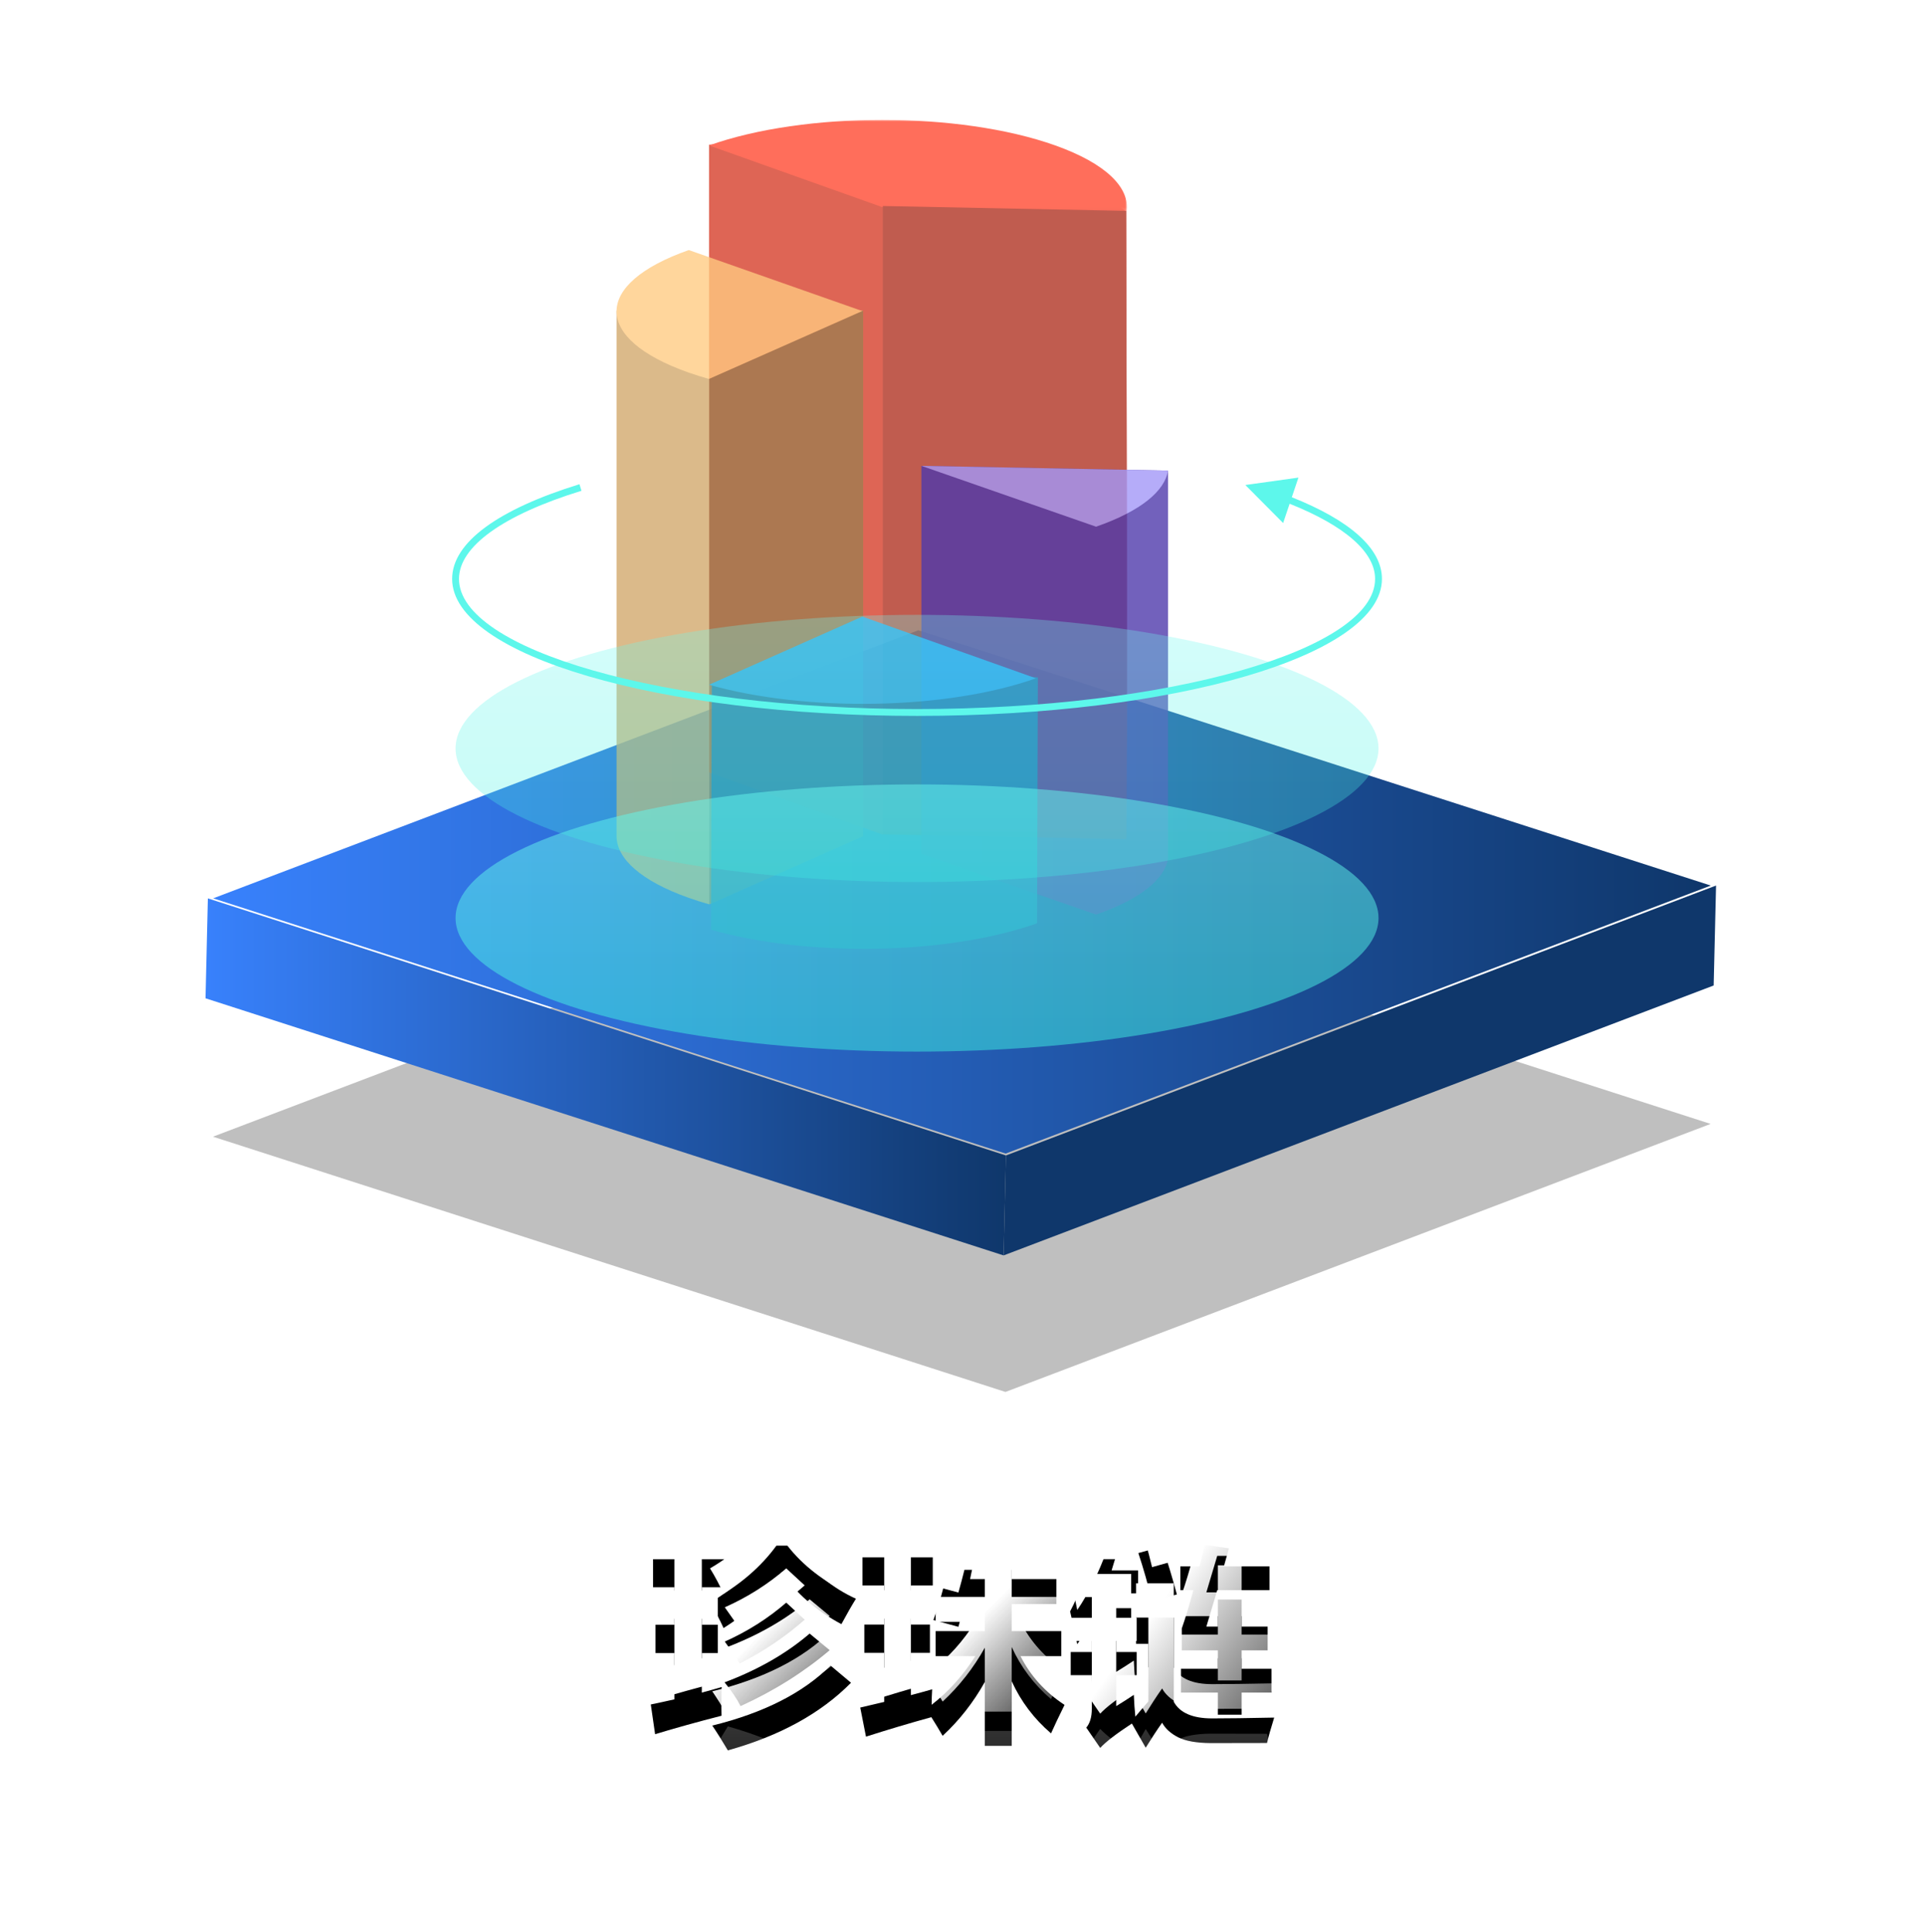 <?xml version="1.0" encoding="UTF-8"?>
<svg width="562px" height="564px" viewBox="0 0 562 564" version="1.1" xmlns="http://www.w3.org/2000/svg" xmlns:xlink="http://www.w3.org/1999/xlink">
    <title>zhenzhu3</title>
    <defs>
        <filter x="-14.2%" y="-40.6%" width="128.4%" height="181.2%" filterUnits="objectBoundingBox" id="filter-1">
            <feGaussianBlur stdDeviation="20.687" in="SourceGraphic"></feGaussianBlur>
        </filter>
        <linearGradient x1="0%" y1="50%" x2="100%" y2="50%" id="linearGradient-2">
            <stop stop-color="#3881FC" offset="0%"></stop>
            <stop stop-color="#0F376B" offset="100%"></stop>
        </linearGradient>
        <linearGradient x1="0%" y1="50%" x2="100%" y2="50%" id="linearGradient-3">
            <stop stop-color="#3881FC" offset="0%"></stop>
            <stop stop-color="#0F376B" offset="100%"></stop>
        </linearGradient>
        <polygon id="path-4" points="0 0 122 0 122 26.857 0 26.857"></polygon>
        <linearGradient x1="50%" y1="0%" x2="50%" y2="100%" id="linearGradient-6">
            <stop stop-color="#72FAF2" offset="0%"></stop>
            <stop stop-color="#3EF2E1" offset="100%"></stop>
        </linearGradient>
        <linearGradient x1="84.374%" y1="139.547%" x2="29.289%" y2="83.429%" id="linearGradient-7">
            <stop stop-color="#FFFFFF" stop-opacity="0" offset="0%"></stop>
            <stop stop-color="#FFFFFF" offset="100%"></stop>
        </linearGradient>
        <path d="M1.256,55.274 L0,46.6 C2.313,46.122 4.607,45.623 6.88,45.105 L6.88,31.585 L1.376,31.585 L1.376,23.33 L6.88,23.33 L6.88,12.383 L0.658,12.383 L0.658,4.187 L21.479,4.187 L21.479,12.383 L14.897,12.383 L14.897,23.33 L19.564,23.33 L19.564,31.585 L14.897,31.585 L14.897,43.131 C16.852,42.612 18.786,42.074 20.701,41.515 C20.581,43.988 20.561,46.78 20.641,49.89 C13.781,51.645 7.319,53.44 1.256,55.274 Z M59.889,15.733 C58.652,17.727 57.236,20.199 55.641,23.151 C48.142,19.123 42.339,14.058 38.231,7.956 C34.123,14.337 28.459,19.781 21.239,24.287 C20.083,21.735 18.766,19.262 17.291,16.869 C24.709,12.562 30.453,7.019 34.521,0.239 L43.376,0.239 L42.538,1.555 C47.285,7.896 53.068,12.622 59.889,15.733 Z M52.47,35.234 L58.453,40.259 C49.638,49.192 37.652,55.773 22.496,60 C20.821,57.168 19.305,54.756 17.949,52.762 C32.986,49.053 44.493,43.21 52.47,35.234 Z M46.368,25.902 L52.231,30.748 C44.613,37.208 35.937,42.652 26.205,47.079 C25.168,45.005 23.613,42.692 21.538,40.14 C31.311,36.471 39.587,31.725 46.368,25.902 Z M39.547,16.869 L44.932,21.834 C39.348,26.78 33.026,31.047 25.966,34.636 C25.048,33.121 23.593,30.987 21.598,28.235 C28.219,25.284 34.202,21.496 39.547,16.869 Z" id="path-8"></path>
        <filter x="-8.3%" y="-8.4%" width="116.7%" height="133.5%" filterUnits="objectBoundingBox" id="filter-9">
            <feOffset dx="0" dy="10" in="SourceAlpha" result="shadowOffsetOuter1"></feOffset>
            <feColorMatrix values="0 0 0 0 0   0 0 0 0 0   0 0 0 0 0  0 0 0 0.3 0" type="matrix" in="shadowOffsetOuter1"></feColorMatrix>
        </filter>
        <linearGradient x1="84.374%" y1="136.512%" x2="29.289%" y2="82.296%" id="linearGradient-10">
            <stop stop-color="#FFFFFF" stop-opacity="0" offset="0%"></stop>
            <stop stop-color="#FFFFFF" offset="100%"></stop>
        </linearGradient>
        <path d="M105.359,58.684 L97.521,58.684 L97.521,40.02 C94.191,45.982 90.083,51.226 85.197,55.753 C84.179,53.978 83.083,52.164 81.906,50.309 C75.744,52.004 69.382,53.898 62.821,55.992 L61.145,47.498 L68.145,45.852 L68.145,31.525 L62.342,31.525 L62.342,23.27 L68.145,23.27 L68.145,11.844 L61.803,11.844 L61.803,3.649 L82.325,3.649 L82.325,11.844 L75.923,11.844 L75.923,23.27 L81.487,23.27 L81.487,31.525 L75.923,31.525 L75.923,43.878 C78.057,43.32 80.131,42.752 82.145,42.173 C82.046,43.749 81.996,45.254 81.996,46.69 C86.942,42.841 91.189,38.106 94.739,32.483 L83.162,32.483 L83.162,25.184 L97.521,25.184 L97.521,17.288 L91.568,17.288 C91.01,19.521 90.422,21.735 89.803,23.928 L82.504,21.954 C84.778,15.653 86.373,9.472 87.291,3.41 L94.35,4.367 C93.991,6.261 93.613,8.136 93.214,9.99 L97.521,9.99 L97.521,0.179 L105.359,0.179 L105.359,9.99 L118.402,9.99 L118.402,17.288 L105.359,17.288 L105.359,25.184 L119.838,25.184 L119.838,32.483 L107.932,32.483 C110.863,38.285 115.151,43.031 120.795,46.72 C119.12,50.11 117.803,52.881 116.846,55.035 C111.88,50.788 108.051,45.713 105.359,39.811 L105.359,58.684 Z" id="path-11"></path>
        <filter x="-8.4%" y="-8.5%" width="116.8%" height="134.2%" filterUnits="objectBoundingBox" id="filter-12">
            <feOffset dx="0" dy="10" in="SourceAlpha" result="shadowOffsetOuter1"></feOffset>
            <feColorMatrix values="0 0 0 0 0   0 0 0 0 0   0 0 0 0 0  0 0 0 0.3 0" type="matrix" in="shadowOffsetOuter1"></feColorMatrix>
        </filter>
        <linearGradient x1="121.804%" y1="147.314%" x2="22.39%" y2="75.641%" id="linearGradient-13">
            <stop stop-color="#FFFFFF" stop-opacity="0" offset="0%"></stop>
            <stop stop-color="#FFFFFF" offset="100%"></stop>
        </linearGradient>
        <path d="M154.778,36.191 L165.547,36.191 L165.547,30.808 L155.017,30.808 L155.017,24.407 C156.034,21.535 157.161,17.807 158.397,13.22 L154.598,13.22 L154.598,6.281 L160.192,6.281 L161.718,0 L168.778,1.017 C168.299,2.812 167.811,4.566 167.312,6.281 L180.624,6.281 L180.624,13.22 L165.368,13.22 L162.197,23.868 L165.547,23.868 L165.547,15.972 L172.487,15.972 L172.487,23.868 L180.085,23.868 L180.085,30.808 L172.487,30.808 L172.487,36.191 L181.222,36.191 L181.222,43.131 L172.487,43.131 L172.487,49.591 L165.547,49.591 L165.547,43.131 L154.778,43.131 L154.778,36.191 Z M182,50.429 C181.043,53.5 180.345,55.972 179.906,57.846 L163.393,57.876 C159.245,57.836 156.094,57.268 153.94,56.171 C151.786,55.075 150.231,53.659 149.274,51.924 C147.678,54.197 146.083,56.63 144.487,59.222 L140.449,52.164 C135.862,55.174 132.781,57.547 131.205,59.282 L127.137,53.36 C128.214,52.084 128.752,50.249 128.752,47.856 L128.752,38.046 L122.59,38.046 L122.59,31.286 L128.752,31.286 L128.752,25.244 L126.868,25.244 C126.11,26.56 125.322,27.817 124.504,29.013 C123.826,25.583 123.128,22.393 122.41,19.442 C125.442,13.699 127.695,7.238 129.171,0.06 L136.231,1.615 C135.692,3.629 135.124,5.583 134.526,7.478 L142.274,7.478 L142.274,14.177 L132.162,14.177 C131.584,15.653 130.976,17.089 130.338,18.485 L140.239,18.485 L140.239,25.244 L135.872,25.244 L135.872,31.286 L141.855,31.286 L141.855,38.046 L135.872,38.046 L135.872,47.079 C137.587,46.042 139.302,44.945 141.017,43.789 C141.117,46.162 141.266,48.285 141.466,50.16 C142.762,48.604 144.028,47.119 145.265,45.703 L145.265,28.893 L141.675,28.893 L141.675,21.236 L152.684,21.236 L152.684,45.823 C154.459,49.053 158.198,50.668 163.902,50.668 C168.05,50.668 174.083,50.588 182,50.429 Z M149.333,0.479 C150.809,4.746 152.225,9.412 153.581,14.477 L146.342,16.51 C145.145,11.525 143.809,6.82 142.333,2.393 L149.333,0.479 Z" id="path-14"></path>
        <filter x="-8.4%" y="-8.4%" width="116.8%" height="133.7%" filterUnits="objectBoundingBox" id="filter-15">
            <feOffset dx="0" dy="10" in="SourceAlpha" result="shadowOffsetOuter1"></feOffset>
            <feColorMatrix values="0 0 0 0 0   0 0 0 0 0   0 0 0 0 0  0 0 0 0.3 0" type="matrix" in="shadowOffsetOuter1"></feColorMatrix>
        </filter>
        <linearGradient x1="33.119%" y1="22.48%" x2="33.119%" y2="100%" id="linearGradient-16">
            <stop stop-color="#FFFFFF" stop-opacity="0" offset="0%"></stop>
            <stop stop-color="#FFFFFF" stop-opacity="0.2" offset="100%"></stop>
        </linearGradient>
    </defs>
    <g id="Page-1" stroke="none" stroke-width="1" fill="none" fill-rule="evenodd">
        <g id="home-copy" transform="translate(-1209, -154)">
            <g id="zhenzhu3" transform="translate(1269, 154)">
                <g id="Group">
                    <rect id="Rectangle" stroke="#979797" fill="#D8D8D8" opacity="0" x="0.5" y="0.5" width="440" height="440"></rect>
                    <g transform="translate(0, 35)">
                        <g transform="translate(0, 149)" fill-rule="nonzero" id="base">
                            <g>
                                <polygon id="shadow" fill="#000000" opacity="0.5" filter="url(#filter-1)" points="439.408 144.113 233.543 222.362 2.181 147.842 208.046 69.583"></polygon>
                                <polygon id="Path" fill="url(#linearGradient-2)" points="439.462 74.53 233.598 152.778 2.236 78.259 208.1 -5.67619982e-14"></polygon>
                                <polygon id="Path" fill="url(#linearGradient-3)" points="233.685 153.322 232.998 182.504 -1.9052794e-14 107.441 0.687 78.27"></polygon>
                                <polygon id="Path" fill="#0F376B" points="441 74.519 440.302 103.701 232.998 182.504 233.685 153.322"></polygon>
                            </g>
                        </g>
                        <g transform="translate(73, 0)">
                            <g id="cylinder" transform="translate(47, 0)">
                                <g id="Group-9" opacity="0.8" transform="translate(27, 0)">
                                    <path d="M121.785,190 C122.269,186.851 121.785,26.763 121.785,26.763 C109.034,16.725 74.767,2.461 0,7.236 L0,190.473 L50.495,208.586" id="Fill-1" fill="#D63F2A"></path>
                                    <g id="Group-5">
                                        <mask id="mask-5" fill="white">
                                            <use xlink:href="#path-4"></use>
                                        </mask>
                                        <g id="Clip-4"></g>
                                        <path d="M121.891,26.857 C122.969,19.884 116.037,12.782 101.077,7.454 C73.165,-2.486 27.912,-2.486 0,7.454 L50.539,25.452 L121.891,26.857 Z" id="Fill-3" fill="#FF4A32" mask="url(#mask-5)"></path>
                                    </g>
                                    <path d="M121.786,210 C122.268,206.832 121.786,26.566 121.786,26.566 L50.738,25.143 L50.738,208.578" id="Fill-6" fill="#B03323"></path>
                                </g>
                                <g id="Group-11" opacity="0.8" transform="translate(89, 101)">
                                    <path d="M0,113.27 L50.997,131 C64.066,126.455 71.059,120.602 72,114.654 L72,1.384 L0,0 L0,113.27 Z" id="Fill-8" fill="#4F39AB"></path>
                                    <path d="M0,0 L50.997,17.764 C64.066,13.212 71.059,7.346 72,1.387 L0,0 Z" id="Fill-10" fill="#A297F7"></path>
                                </g>
                                <g id="Group-15" opacity="0.78" transform="translate(0, 38)">
                                    <path d="M0,17.683 L0,171.079 C0,177.609 7.029,184.138 21.089,189.121 C22.988,189.793 24.975,190.417 27.024,191 L72,171.079 L72,17.683 L0,17.683 Z" id="Fill-12" fill="#D1A669"></path>
                                    <path d="M72,17.892 L21.088,0 C7.029,4.941 0,11.417 0,17.892 C0,24.368 7.029,30.843 21.088,35.784 C22.988,36.452 24.975,37.071 27.023,37.648 L72,17.892 Z" id="Fill-14" fill="#FFCA80"></path>
                                    <polygon id="Fill-16" fill="#9E7E4F" points="27.072 37.604 27.072 191 72 171.079 72 17.683"></polygon>
                                </g>
                                <g id="Group-14" opacity="0.8" transform="translate(27, 145)">
                                    <path d="M0.805,19.628 L0.571,91.421 C28.639,99.438 69.741,98.816 95.768,89.546 L96,17.752 L45.457,15.855 L0.805,19.628 Z" id="Fill-18" fill="#1782BD"></path>
                                    <g id="Group-13" fill="#1FB0FF">
                                        <path d="M44.761,0 L0,19.897 C28.134,27.923 69.337,27.3 95.429,18.02 L44.761,0 Z" id="Fill-21"></path>
                                    </g>
                                </g>
                            </g>
                            <ellipse id="Oval" fill="url(#linearGradient-6)" opacity="0.5" cx="134.727" cy="233" rx="134.727" ry="39"></ellipse>
                            <ellipse id="Oval-Copy" fill="url(#linearGradient-6)" opacity="0.3" cx="134.727" cy="183.5" rx="134.727" ry="39"></ellipse>
                            <path id="Path" d="M246.077,104.427 L244.145,110.163 C261.083,116.907 270.455,125.109 270.455,134 C270.455,156.423 209.733,174 134.727,174 C59.721,174 -1,156.423 -1,134 C-1,123.34 12.5,113.664 36.173,106.362 L36.762,108.273 C13.872,115.333 1,124.56 1,134 C1,154.655 60.918,172 134.727,172 C208.537,172 268.455,154.655 268.455,134 C268.455,126.206 259.684,118.52 243.505,112.061 L241.608,117.694 L230.575,106.592 L246.077,104.427 Z" fill="#5DF7EB" fill-rule="nonzero"></path>
                        </g>
                    </g>
                </g>
                <g id="珍珠链" transform="translate(130, 441)" fill-rule="nonzero">
                    <g id="Shape">
                        <use fill="black" fill-opacity="1" filter="url(#filter-9)" xlink:href="#path-8"></use>
                        <use fill="url(#linearGradient-7)" xlink:href="#path-8"></use>
                    </g>
                    <g id="Path">
                        <use fill="black" fill-opacity="1" filter="url(#filter-12)" xlink:href="#path-11"></use>
                        <use fill="url(#linearGradient-10)" xlink:href="#path-11"></use>
                    </g>
                    <g id="Shape">
                        <use fill="black" fill-opacity="1" filter="url(#filter-15)" xlink:href="#path-14"></use>
                        <use fill="url(#linearGradient-13)" xlink:href="#path-14"></use>
                    </g>
                </g>
                <g id="珍珠链" transform="translate(221, 534) scale(1, -1) translate(-221, -534) translate(130, 504)" fill="url(#linearGradient-16)" fill-rule="nonzero">
                    <path d="M52.47,35.234 L58.453,40.259 C49.638,49.192 37.652,55.773 22.496,60 C20.821,57.168 19.305,54.756 17.949,52.762 C32.986,49.053 44.493,43.21 52.47,35.234 Z M129.171,0.06 L136.231,1.615 C135.692,3.629 135.124,5.583 134.526,7.478 L142.274,7.478 L142.274,14.177 L132.162,14.177 C131.584,15.653 130.976,17.089 130.338,18.485 L140.239,18.485 L140.239,25.244 L135.872,25.244 L135.872,31.286 L141.855,31.286 L141.855,38.046 L135.872,38.046 L135.872,47.079 C137.587,46.042 139.302,44.945 141.017,43.789 C141.117,46.162 141.266,48.285 141.466,50.16 C142.762,48.604 144.028,47.119 145.265,45.703 L145.265,28.893 L141.675,28.893 L141.675,21.236 L152.684,21.236 L152.684,45.823 C154.459,49.053 158.198,50.668 163.902,50.668 L164.677,50.667 C168.788,50.658 174.562,50.579 182,50.429 C181.043,53.5 180.345,55.972 179.906,57.846 L163.393,57.876 C159.245,57.836 156.094,57.268 153.94,56.171 C151.786,55.075 150.231,53.659 149.274,51.924 C147.678,54.197 146.083,56.63 144.487,59.222 L140.449,52.164 C135.862,55.174 132.781,57.547 131.205,59.282 L127.137,53.36 C128.214,52.084 128.752,50.249 128.752,47.856 L128.752,38.046 L122.59,38.046 L122.59,31.286 L128.752,31.286 L128.752,25.244 L126.868,25.244 C126.11,26.56 125.322,27.817 124.504,29.013 C123.826,25.583 123.128,22.393 122.41,19.442 C125.442,13.699 127.695,7.238 129.171,0.06 Z M105.359,0.179 L105.359,9.99 L118.402,9.99 L118.402,17.288 L105.359,17.288 L105.359,25.184 L119.838,25.184 L119.838,32.483 L107.932,32.483 C110.863,38.285 115.151,43.031 120.795,46.72 C119.12,50.11 117.803,52.881 116.846,55.035 C111.88,50.788 108.051,45.713 105.359,39.811 L105.359,58.684 L97.521,58.684 L97.521,40.02 C94.191,45.982 90.083,51.226 85.197,55.753 C84.179,53.978 83.083,52.164 81.906,50.309 C75.744,52.004 69.382,53.898 62.821,55.992 L61.145,47.498 L68.145,45.852 L68.145,31.525 L62.342,31.525 L62.342,23.27 L68.145,23.27 L68.145,11.844 L61.803,11.844 L61.803,3.649 L82.325,3.649 L82.325,11.844 L75.923,11.844 L75.923,23.27 L81.487,23.27 L81.487,31.525 L75.923,31.525 L75.923,43.878 C78.057,43.32 80.131,42.752 82.145,42.173 C82.046,43.749 81.996,45.254 81.996,46.69 C86.942,42.841 91.189,38.106 94.739,32.483 L83.162,32.483 L83.162,25.184 L97.521,25.184 L97.521,17.288 L91.568,17.288 C91.01,19.521 90.422,21.735 89.803,23.928 L82.504,21.954 C84.778,15.653 86.373,9.472 87.291,3.41 L94.35,4.367 C93.991,6.261 93.613,8.136 93.214,9.99 L97.521,9.99 L97.521,0.179 L105.359,0.179 Z M21.479,4.187 L21.479,12.383 L14.897,12.383 L14.897,23.33 L19.564,23.33 L19.564,31.585 L14.897,31.585 L14.897,43.131 C16.852,42.612 18.786,42.074 20.701,41.515 C20.581,43.988 20.561,46.78 20.641,49.89 C13.781,51.645 7.319,53.44 1.256,55.274 L0,46.6 C2.313,46.122 4.607,45.623 6.88,45.105 L6.88,31.585 L1.376,31.585 L1.376,23.33 L6.88,23.33 L6.88,12.383 L0.658,12.383 L0.658,4.187 L21.479,4.187 Z M161.718,0 L168.778,1.017 C168.299,2.812 167.811,4.566 167.312,6.281 L180.624,6.281 L180.624,13.22 L165.368,13.22 L162.197,23.868 L165.547,23.868 L165.547,15.972 L172.487,15.972 L172.487,23.868 L180.085,23.868 L180.085,30.808 L172.487,30.808 L172.487,36.191 L181.222,36.191 L181.222,43.131 L172.487,43.131 L172.487,49.591 L165.547,49.591 L165.547,43.131 L154.778,43.131 L154.778,36.191 L165.547,36.191 L165.547,30.808 L155.017,30.808 L155.017,24.407 C156.034,21.535 157.161,17.807 158.397,13.22 L154.598,13.22 L154.598,6.281 L160.192,6.281 L161.718,0 Z M46.368,25.902 L52.231,30.748 C44.613,37.208 35.937,42.652 26.205,47.079 C25.168,45.005 23.613,42.692 21.538,40.14 C31.311,36.471 39.587,31.725 46.368,25.902 Z M39.547,16.869 L44.932,21.834 C39.348,26.78 33.026,31.047 25.966,34.636 C25.048,33.121 23.593,30.987 21.598,28.235 C28.219,25.284 34.202,21.496 39.547,16.869 Z M43.376,0.239 L42.538,1.555 C47.285,7.896 53.068,12.622 59.889,15.733 C58.652,17.727 57.236,20.199 55.641,23.151 C48.142,19.123 42.339,14.058 38.231,7.956 C34.123,14.337 28.459,19.781 21.239,24.287 C20.083,21.735 18.766,19.262 17.291,16.869 C24.709,12.562 30.453,7.019 34.521,0.239 L43.376,0.239 Z M149.333,0.479 C150.809,4.746 152.225,9.412 153.581,14.477 L146.342,16.51 C145.145,11.525 143.809,6.82 142.333,2.393 L149.333,0.479 Z" id="Combined-Shape"></path>
                </g>
            </g>
        </g>
    </g>
</svg>